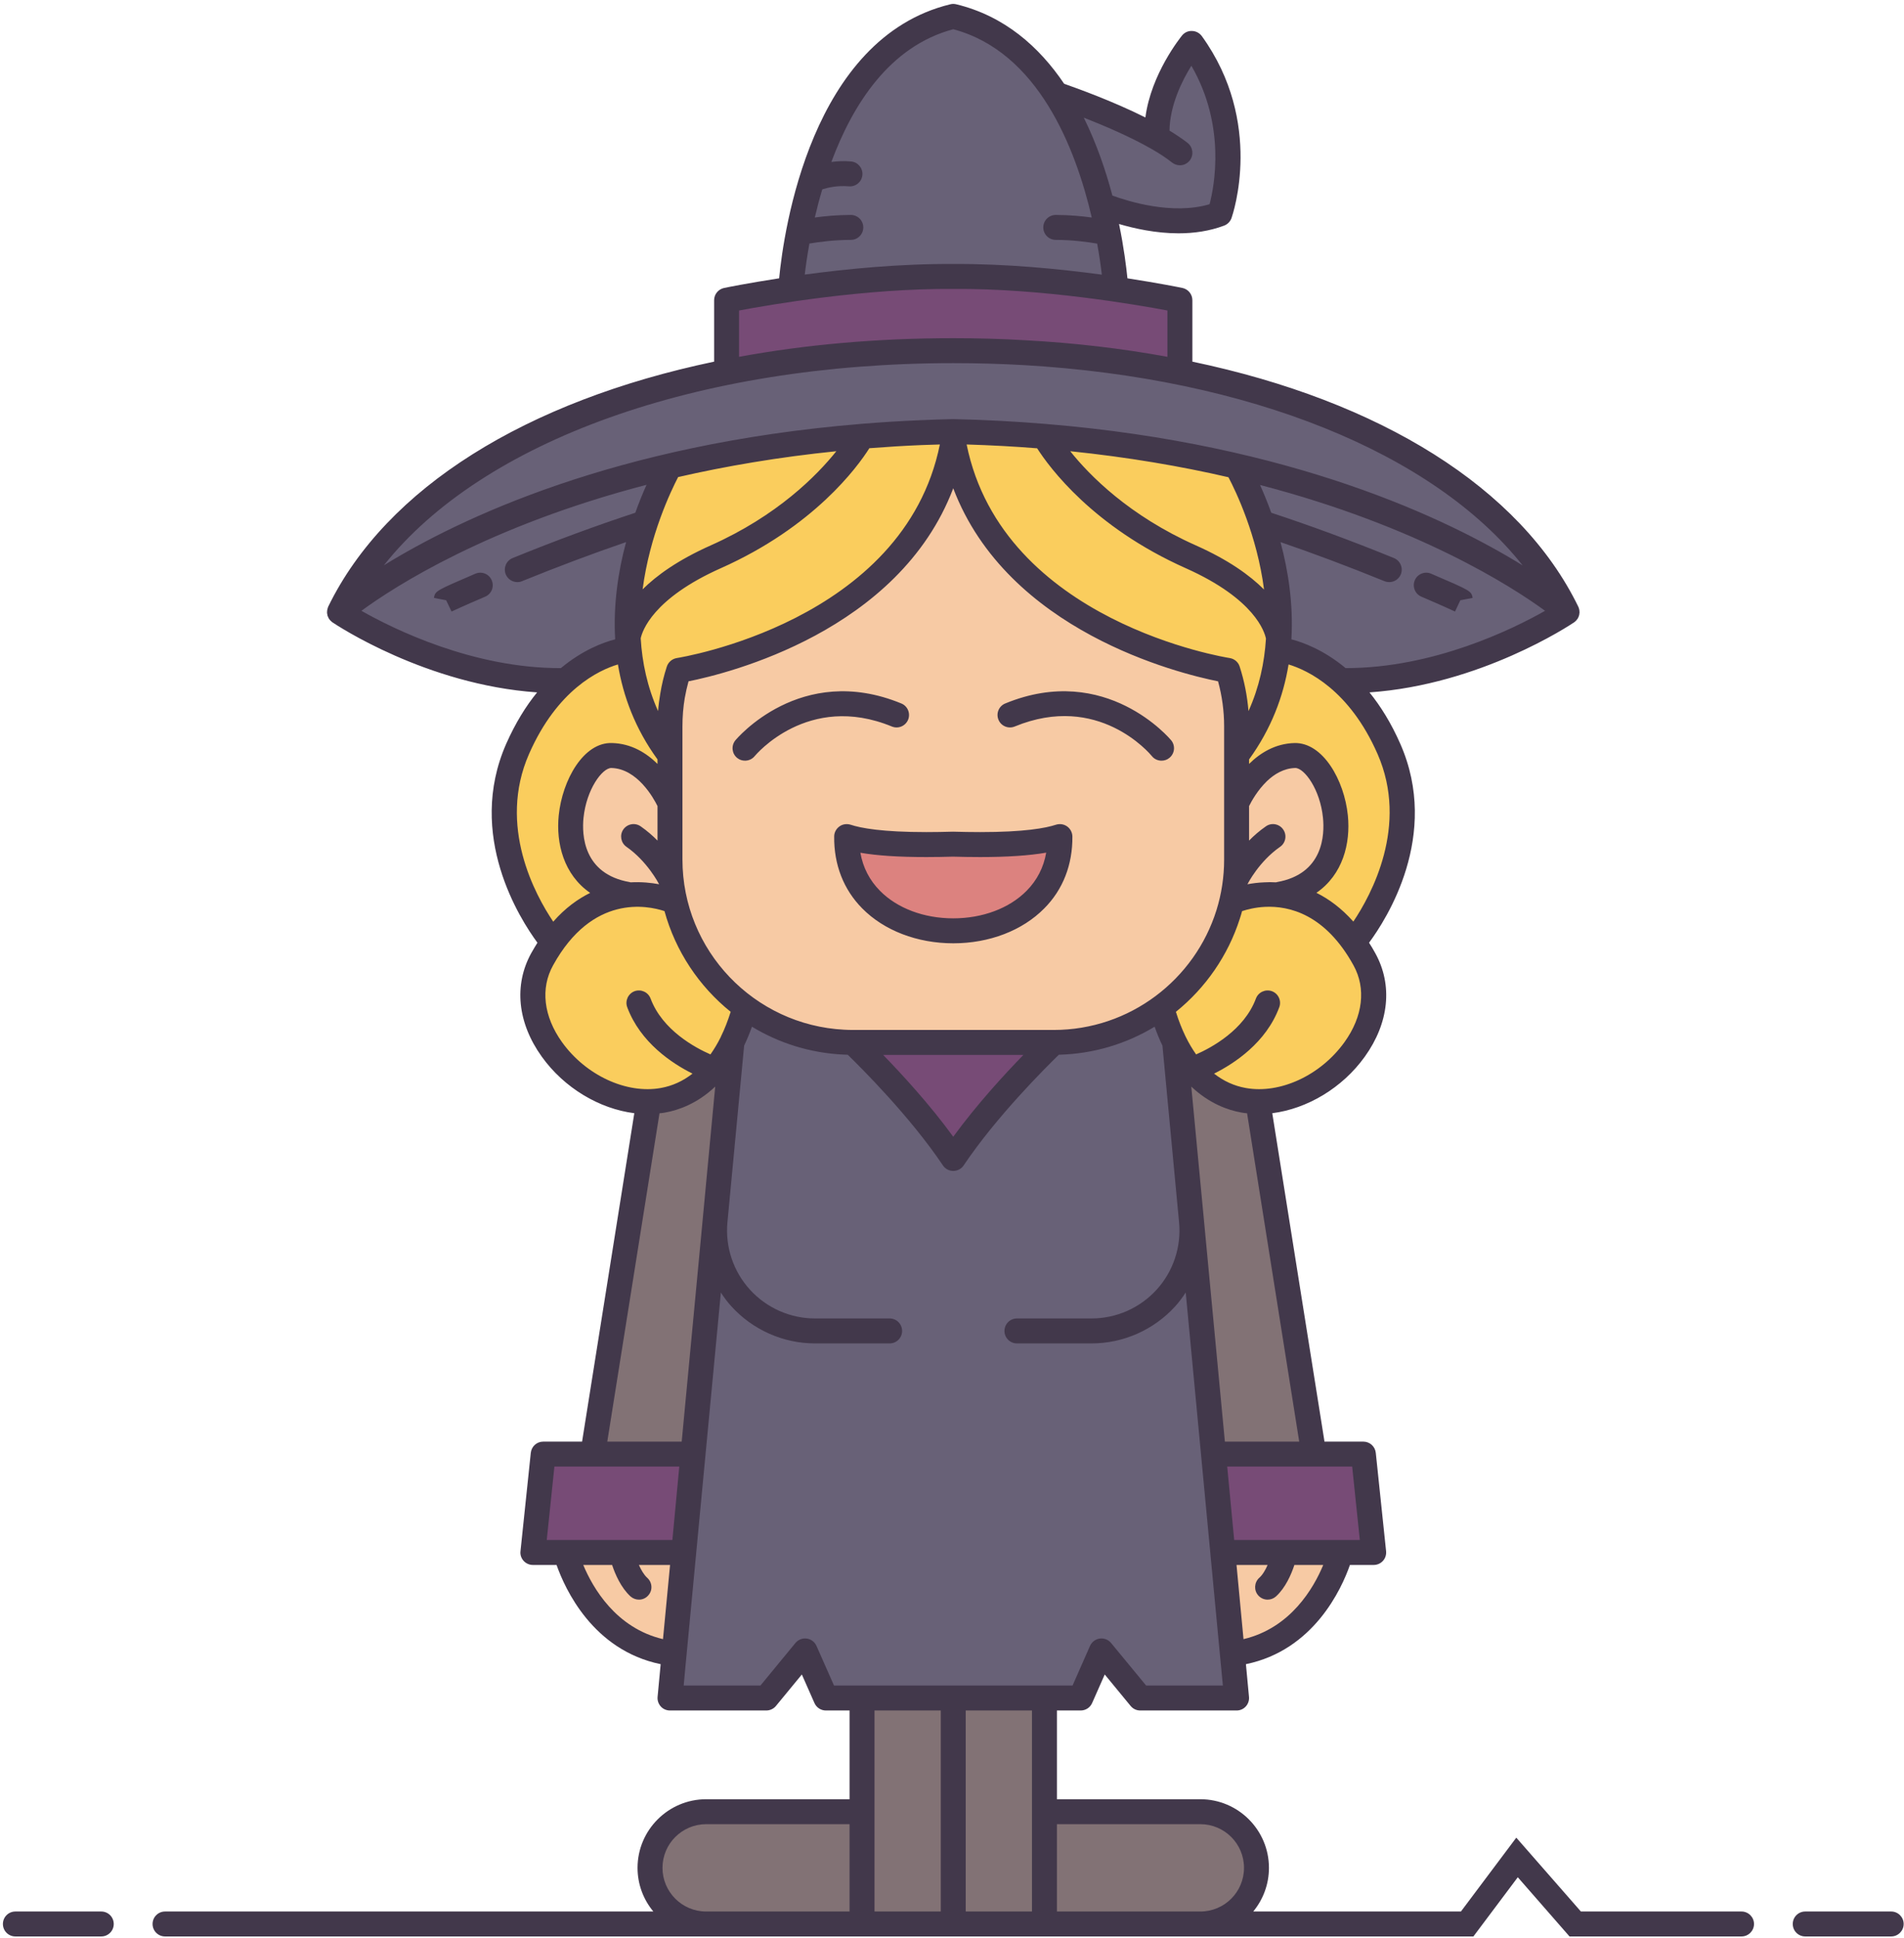 <?xml version="1.0" encoding="UTF-8" standalone="no"?>
<svg width="229px" height="233px" viewBox="0 0 229 233" version="1.1" xmlns="http://www.w3.org/2000/svg" xmlns:xlink="http://www.w3.org/1999/xlink">
    <!-- Generator: Sketch 39.1 (31720) - http://www.bohemiancoding.com/sketch -->
    <title>Slice 1</title>
    <desc>Created with Sketch.</desc>
    <defs></defs>
    <g id="Page-1" stroke="none" stroke-width="1" fill="none" fill-rule="evenodd">
        <path d="M72.454,173.845 L78.888,133.401 L79.277,133.367 C79.491,133.348 79.706,133.321 79.91,133.283 C81.376,133.025 83.563,132.297 85.676,130.292 L86.643,129.375 L82.445,173.845 L72.454,173.845 L72.454,173.845 Z M146.865,173.845 L142.657,129.379 L143.624,130.292 C145.75,132.301 147.937,133.027 149.396,133.283 C149.605,133.321 149.819,133.348 150.034,133.367 L150.423,133.401 L156.846,173.845 L146.865,173.845 L146.865,173.845 Z M84.93,230.345 C81.76,230.345 79.18,227.765 79.18,224.595 C79.18,221.425 81.76,218.845 84.93,218.845 L102.68,218.845 L102.68,230.345 L84.93,230.345 L84.93,230.345 Z M104.68,230.345 L113.65,230.345 L113.65,205.175 L104.68,205.175 L104.68,230.345 Z M115.65,230.345 L124.62,230.345 L124.62,205.175 L115.65,205.175 L115.65,230.345 Z M126.62,230.345 L126.62,218.845 L144.37,218.845 C147.541,218.845 150.12,221.425 150.12,224.595 C150.12,227.765 147.541,230.345 144.37,230.345 L126.62,230.345 L126.62,230.345 Z" id="Fill-9" fill="#827275"></path>
        <path d="M114.65,110.925 C110.992,110.925 107.651,109.664 105.484,107.466 C104.156,106.128 103.316,104.497 102.987,102.621 L102.865,101.92 L103.566,102.042 C105.537,102.387 108.105,102.555 111.42,102.555 C112.495,102.555 113.59,102.535 114.595,102.505 C115.709,102.535 116.805,102.555 117.89,102.555 C121.099,102.555 123.742,102.379 125.745,102.033 L126.444,101.911 L126.323,102.611 C125.995,104.493 125.154,106.127 123.825,107.467 C121.659,109.664 118.314,110.925 114.65,110.925" id="Fill-10" fill="#DC827F"></path>
        <path d="M76.794,70.8 C77.632,64.385 80.096,59.107 81.116,57.135 L81.223,56.929 L81.448,56.878 C87.569,55.473 93.992,54.423 100.539,53.758 L101.725,53.637 L100.98,54.568 C98.818,57.27 93.955,62.354 85.674,66.042 C82.273,67.56 79.571,69.302 77.643,71.219 L76.605,72.251 L76.794,70.8 L76.794,70.8 Z M151.677,71.239 C149.742,69.304 147.037,67.556 143.636,66.042 C135.329,62.343 130.48,57.264 128.329,54.567 L127.587,53.635 L128.771,53.758 C135.368,54.438 141.791,55.494 147.863,56.898 L148.086,56.949 L148.192,57.152 C148.991,58.669 151.662,64.136 152.526,70.821 L152.714,72.276 L151.677,71.239 L151.677,71.239 Z M78.694,85.71 C77.466,82.971 76.749,79.968 76.561,76.784 L76.557,76.718 L76.571,76.652 C76.807,75.523 78.221,71.551 86.486,67.868 C97.661,62.895 102.822,55.711 104.137,53.628 L104.271,53.416 L104.521,53.396 C106.704,53.226 108.774,53.102 110.849,53.015 C111.571,52.985 112.294,52.966 113.026,52.945 L113.655,52.928 L113.53,53.544 C109.114,75.327 81.758,79.579 81.482,79.619 C81.106,79.68 80.794,79.945 80.675,80.31 C80.341,81.332 80.082,82.406 79.904,83.505 C79.779,84.223 79.695,84.887 79.648,85.541 L78.694,85.71 L78.694,85.71 Z M149.662,85.546 C149.513,83.738 149.164,81.975 148.625,80.309 C148.511,79.943 148.204,79.68 147.82,79.618 C147.554,79.581 120.158,75.121 115.771,53.545 L115.645,52.926 L116.275,52.946 C119.264,53.037 122.125,53.193 124.78,53.406 L125.027,53.426 L125.161,53.635 C126.499,55.725 131.727,62.926 142.824,67.868 C151.161,71.588 152.53,75.568 152.751,76.699 L152.763,76.762 L152.759,76.826 C152.559,80.013 151.838,83.003 150.616,85.711 L149.82,87.473 L149.662,85.546 L149.662,85.546 Z M162.396,111.147 C161.114,109.704 159.671,108.579 158.107,107.803 L157.347,107.425 L158.046,106.943 C161.811,104.35 161.794,99.892 161.612,98.095 C161.211,94.127 158.867,89.844 155.779,89.844 C153.85,89.893 152.126,90.689 150.581,92.211 L149.73,93.048 L149.73,91.153 L149.825,91.022 C152.256,87.666 153.824,83.895 154.486,79.815 L154.578,79.25 L155.125,79.416 C157.782,80.221 162.746,82.727 166.138,90.454 C170.036,99.33 165.371,107.845 163.185,111.095 L162.825,111.63 L162.396,111.147 L162.396,111.147 Z M66.126,111.105 C63.933,107.862 59.256,99.356 63.172,90.454 C66.587,82.691 71.533,80.206 74.177,79.416 L74.721,79.253 L74.813,79.813 C75.49,83.918 77.062,87.689 79.484,91.021 L79.58,91.152 L79.58,93.049 L78.729,92.211 C77.184,90.689 75.461,89.893 73.607,89.845 L73.478,89.842 C70.423,89.842 68.099,94.126 67.698,98.095 C67.516,99.891 67.499,104.348 71.265,106.954 L71.965,107.439 L71.2,107.814 C69.625,108.586 68.184,109.71 66.916,111.155 L66.489,111.642 L66.126,111.105 L66.126,111.105 Z M77.874,131.464 C73.935,131.464 69.739,129.161 67.184,125.596 C64.849,122.332 64.448,118.773 66.083,115.832 C69.407,109.802 73.677,108.536 76.674,108.536 C78.131,108.536 79.329,108.832 80.078,109.08 L80.331,109.164 L80.402,109.422 C81.675,114.045 84.442,118.254 88.193,121.275 L88.46,121.49 L88.356,121.816 C87.988,122.977 87.599,123.965 87.168,124.837 C86.771,125.66 86.353,126.366 85.86,127.071 L85.626,127.407 L85.251,127.243 C83.509,126.487 79.295,124.29 77.782,120.25 C77.633,119.851 77.263,119.595 76.837,119.595 C76.719,119.595 76.602,119.615 76.489,119.656 C75.987,119.845 75.718,120.433 75.908,120.939 C77.473,125.13 81.344,127.568 83.513,128.647 L84.223,129.001 L83.598,129.489 C82.375,130.444 81.016,131.059 79.558,131.317 C79.015,131.415 78.448,131.464 77.874,131.464 L77.874,131.464 Z M151.436,131.464 C150.862,131.464 150.295,131.414 149.751,131.317 C148.294,131.059 146.935,130.444 145.712,129.489 L145.088,129.002 L145.796,128.648 C148.449,127.321 151.92,124.907 153.391,120.941 C153.486,120.69 153.476,120.419 153.365,120.175 C153.254,119.931 153.056,119.746 152.806,119.654 C152.699,119.615 152.584,119.595 152.467,119.595 C152.045,119.595 151.665,119.858 151.519,120.249 C150.021,124.274 145.804,126.481 144.06,127.243 L143.685,127.407 L143.45,127.071 C142.952,126.359 142.537,125.656 142.18,124.924 L142.13,124.823 C141.673,123.878 141.277,122.866 140.952,121.812 L140.853,121.488 L141.116,121.276 C144.663,118.417 147.265,114.623 148.644,110.303 C148.743,110.007 148.83,109.716 148.907,109.426 L148.978,109.162 L149.237,109.079 C150.187,108.773 151.149,108.594 152.095,108.546 C152.272,108.537 152.454,108.532 152.641,108.532 C155.634,108.532 159.9,109.799 163.228,115.834 C164.858,118.785 164.453,122.344 162.116,125.597 C159.562,129.161 155.37,131.464 151.437,131.464 C151.436,131.464 151.437,131.464 151.436,131.464 L151.436,131.464 Z" id="Fill-11" fill="#FACD5D"></path>
        <path d="M141.772,25.552 C138.27,25.552 134.903,24.456 133.618,23.984 L133.373,23.894 L133.307,23.643 C132.414,20.266 131.269,17.144 129.901,14.365 L129.331,13.205 L130.534,13.679 C133.873,14.996 136.593,16.249 138.62,17.405 L138.689,17.427 L138.731,17.466 C139.786,18.072 140.624,18.628 141.293,19.165 C141.469,19.297 141.693,19.375 141.91,19.375 C142.22,19.375 142.5,19.238 142.701,18.99 C143.035,18.565 142.963,17.931 142.535,17.583 C141.965,17.138 141.264,16.661 140.399,16.131 L140.156,15.983 L140.16,15.698 C140.204,12.4 141.874,9.234 142.866,7.641 L143.305,6.934 L143.723,7.655 C148.015,15.062 146.523,22.561 145.963,24.682 L145.892,24.954 L145.623,25.034 C144.469,25.378 143.173,25.552 141.772,25.552 L141.772,25.552 Z M132.453,33.521 C126.17,32.672 120.419,32.242 115.36,32.242 L113.966,32.242 C108.918,32.242 103.002,32.681 96.857,33.51 L96.219,33.596 L96.293,32.957 C96.386,32.161 96.558,30.862 96.858,29.197 L96.92,28.85 L97.268,28.792 C99.045,28.495 100.748,28.345 102.33,28.345 C102.881,28.345 103.33,27.896 103.33,27.345 C103.33,26.794 102.881,26.345 102.33,26.345 C100.982,26.345 99.548,26.447 98.068,26.651 L97.349,26.749 L97.513,26.042 C97.783,24.876 98.088,23.725 98.421,22.621 L98.497,22.368 L98.748,22.288 C99.233,22.134 100.226,21.875 101.416,21.875 C101.65,21.875 101.891,21.885 102.136,21.907 L102.143,21.907 C102.742,21.907 103.179,21.514 103.222,21.012 C103.275,20.457 102.872,19.966 102.321,19.912 C102.039,19.886 101.761,19.875 101.491,19.875 C101.041,19.875 100.57,19.906 100.052,19.971 L99.234,20.073 L99.521,19.301 C102.88,10.261 107.927,4.788 114.521,3.032 L114.65,2.997 L114.778,3.031 C125.058,5.765 129.707,17.053 131.797,26.042 L131.961,26.749 L131.242,26.651 C129.762,26.447 128.328,26.345 126.98,26.345 C126.429,26.345 125.98,26.794 125.98,27.345 C125.98,27.896 126.429,28.345 126.98,28.345 C129.129,28.345 131.077,28.632 132.047,28.803 L132.39,28.863 L132.452,29.206 C132.753,30.867 132.925,32.169 133.017,32.968 L133.09,33.607 L132.453,33.521 L132.453,33.521 Z M182.867,68.41 C174.363,63.145 155.645,53.944 125.829,51.483 C125.748,51.473 125.689,51.465 125.63,51.465 C121.929,51.162 118.235,50.97 114.61,50.895 C113.316,50.925 112.03,50.964 110.753,51.025 C108.4,51.121 106.074,51.264 103.641,51.464 L103.586,51.481 L103.541,51.473 C73.729,53.922 54.964,63.13 46.433,68.4 L45.778,67.664 C57.951,52.334 83.697,43.175 114.65,43.165 C117.54,43.165 120.422,43.246 123.218,43.406 C150.172,44.971 172.715,54.044 183.521,67.675 L182.867,68.41 L182.867,68.41 Z M171.536,69.361 C171.139,69.361 170.779,69.601 170.62,69.972 C170.407,70.476 170.644,71.067 171.149,71.286 C171.464,71.421 173.671,72.366 174.758,72.875 L175.296,71.731 L176.389,71.525 C176.023,71.205 175.014,70.767 171.933,69.444 C171.804,69.389 171.671,69.361 171.536,69.361 L171.536,69.361 Z M161.659,80.835 L161.52,80.719 C158.893,78.535 156.43,77.676 155.196,77.359 L154.797,77.256 L154.821,76.845 C155.038,73.178 154.602,69.299 153.527,65.315 L153.283,64.407 L154.172,64.712 C158.21,66.095 162.428,67.68 166.708,69.422 C166.829,69.472 166.948,69.495 167.09,69.495 C167.498,69.495 167.862,69.251 168.018,68.874 C168.221,68.369 167.975,67.78 167.466,67.566 C162.408,65.505 157.453,63.676 152.744,62.13 L152.512,62.054 L152.429,61.824 C152.04,60.74 151.603,59.659 151.094,58.519 L150.669,57.568 L151.676,57.831 C170.831,62.824 182.148,70.131 186.125,73.042 L186.749,73.498 L186.077,73.88 C182.4,75.971 172.682,80.835 161.875,80.835 L161.659,80.835 L161.659,80.835 Z M54.002,71.731 L54.548,72.874 C55.699,72.338 58.133,71.298 58.164,71.285 C58.406,71.179 58.596,70.984 58.694,70.736 C58.792,70.489 58.788,70.219 58.682,69.974 C58.525,69.599 58.167,69.361 57.766,69.361 C57.629,69.361 57.496,69.389 57.369,69.443 C54.282,70.769 53.276,71.206 52.915,71.524 L54.002,71.731 L54.002,71.731 Z M67.329,80.835 C56.608,80.835 46.899,75.971 43.223,73.88 L42.553,73.498 L43.174,73.042 C47.144,70.127 58.448,62.807 77.634,57.811 L78.642,57.549 L78.217,58.499 C77.724,59.6 77.275,60.718 76.881,61.823 L76.799,62.053 L76.566,62.13 C71.855,63.676 66.9,65.506 61.838,67.568 C61.325,67.781 61.084,68.358 61.294,68.879 C61.448,69.251 61.813,69.495 62.22,69.495 C62.359,69.495 62.476,69.473 62.577,69.428 C66.899,67.673 71.121,66.089 75.138,64.712 L76.028,64.407 L75.783,65.315 C74.708,69.297 74.273,73.176 74.489,76.845 L74.514,77.257 L74.114,77.359 C72.878,77.675 70.413,78.53 67.78,80.719 L67.642,80.835 L67.329,80.835 L67.329,80.835 Z M137.614,203.175 L133.244,197.873 C133.055,197.643 132.774,197.512 132.476,197.512 C132.43,197.512 132.383,197.514 132.337,197.521 C132.002,197.567 131.696,197.798 131.557,198.109 L129.326,203.175 L99.984,203.175 L97.743,198.107 C97.602,197.792 97.303,197.566 96.964,197.521 C96.917,197.514 96.873,197.512 96.828,197.512 C96.531,197.512 96.243,197.647 96.056,197.873 L91.696,203.175 L81.682,203.175 L81.942,200.34 L86.339,153.929 L87.121,155.144 C87.525,155.772 87.926,156.3 88.347,156.756 C90.827,159.476 94.352,161.035 98.02,161.035 L107,161.035 C107.551,161.035 108,160.586 108,160.035 C108,159.484 107.551,159.035 107,159.035 L98.02,159.035 C94.909,159.035 91.923,157.714 89.83,155.411 C87.733,153.115 86.698,150.023 86.993,146.928 L89.011,125.589 L89.049,125.509 C89.391,124.795 89.7,124.048 89.969,123.288 L90.173,122.709 L90.699,123.027 C93.948,124.992 97.663,126.126 101.444,126.305 L102.174,126.336 L102.309,126.467 C104.508,128.611 110.033,134.206 113.825,139.856 C114.011,140.136 114.312,140.295 114.65,140.295 C114.99,140.295 115.301,140.132 115.484,139.858 C119.277,134.206 124.802,128.611 127.001,126.467 L127.141,126.33 L127.337,126.325 C131.328,126.221 135.227,125.08 138.611,123.028 L139.137,122.708 L139.341,123.288 C139.64,124.132 139.94,124.857 140.259,125.504 L140.299,125.586 L142.308,146.928 C142.602,150.029 141.571,153.122 139.479,155.412 C137.387,157.714 134.401,159.035 131.29,159.035 L122.31,159.035 C121.759,159.035 121.31,159.484 121.31,160.035 C121.31,160.586 121.759,161.035 122.31,161.035 L131.29,161.035 C134.959,161.035 138.483,159.476 140.96,156.758 C141.358,156.327 141.737,155.829 142.192,155.139 L142.974,153.955 L147.228,198.978 L147.63,203.175 L137.614,203.175 L137.614,203.175 Z" id="Fill-12" fill="#686177"></path>
        <path d="M88.39,36.92 L88.798,36.844 C92.968,36.061 103.768,34.242 113.969,34.242 L115.368,34.242 C125.571,34.242 136.344,36.061 140.502,36.844 L140.91,36.921 L140.91,43.505 L140.32,43.397 C134.847,42.393 129.128,41.726 123.323,41.414 C120.558,41.249 117.641,41.165 114.65,41.165 C105.666,41.165 97.029,41.916 88.98,43.397 L88.39,43.505 L88.39,36.92 L88.39,36.92 Z M114.246,136.979 C112.042,133.95 109.221,130.658 105.861,127.193 L105.039,126.345 L124.275,126.345 L123.448,127.194 C121.172,129.53 117.869,133.124 115.054,136.98 L114.649,137.534 L114.246,136.979 L114.246,136.979 Z M65.206,185.675 L66.229,175.845 L82.25,175.845 L81.325,185.675 L65.206,185.675 L65.206,185.675 Z M147.985,185.675 L147.05,175.845 L163.081,175.845 L164.105,185.675 L147.985,185.675 L147.985,185.675 Z" id="Fill-13" fill="#774B76"></path>
        <g id="Group-17">
            <path d="M149.53,106.2 L149.617,106.022 L149.643,105.994 C149.822,105.607 151.271,103.087 153.674,101.414 C153.895,101.262 154.041,101.033 154.088,100.77 C154.135,100.507 154.076,100.241 153.922,100.024 C153.733,99.752 153.428,99.591 153.102,99.591 C152.899,99.591 152.706,99.654 152.541,99.771 C151.865,100.236 151.21,100.791 150.586,101.426 L149.73,102.297 L149.73,96.809 L149.781,96.705 C150.052,96.153 150.813,94.742 152.033,93.565 C153.188,92.462 154.44,91.884 155.755,91.845 C157.235,91.845 159.265,94.722 159.618,98.296 C159.831,100.429 159.679,105.508 153.666,106.558 L153.576,106.587 L153.44,106.594 C153.201,106.58 152.965,106.573 152.736,106.573 C152.509,106.573 152.288,106.58 152.073,106.594 C151.428,106.62 150.776,106.695 150.122,106.817 L149.53,106.927 L149.53,106.2 L149.53,106.2 Z M79.188,106.816 C78.334,106.656 77.462,106.575 76.596,106.575 C76.358,106.575 76.114,106.581 75.867,106.595 L75.792,106.598 L75.72,106.58 C69.623,105.506 69.469,100.429 69.683,98.295 C70.046,94.722 72.079,91.845 73.52,91.845 C76.932,91.932 78.981,95.587 79.529,96.705 L79.58,96.809 L79.58,102.297 L78.724,101.426 C78.118,100.81 77.462,100.255 76.774,99.775 C76.603,99.655 76.406,99.591 76.203,99.591 C75.877,99.591 75.569,99.753 75.379,100.023 C75.23,100.239 75.173,100.505 75.221,100.769 C75.269,101.033 75.416,101.262 75.634,101.414 C77.936,103.015 79.303,105.333 79.668,106.005 L80.892,107.17 L79.188,106.816 L79.188,106.816 Z M101.346,83.619 C93.921,83.619 89.327,88.755 88.828,89.341 C88.485,89.769 88.55,90.401 88.976,90.747 C89.152,90.892 89.365,90.965 89.61,90.965 C89.909,90.965 90.197,90.829 90.38,90.601 C90.827,90.076 94.806,85.619 101.331,85.619 C103.336,85.619 105.395,86.047 107.45,86.892 C107.575,86.944 107.704,86.97 107.835,86.97 C108.238,86.97 108.601,86.727 108.759,86.351 C108.857,86.107 108.856,85.832 108.753,85.584 C108.651,85.338 108.459,85.148 108.213,85.049 C105.903,84.099 103.594,83.619 101.346,83.619 L101.346,83.619 Z M128.037,85.602 C134.553,85.602 138.495,90.083 138.923,90.593 C139.112,90.834 139.392,90.965 139.7,90.965 C139.938,90.965 140.156,90.89 140.316,90.754 C140.757,90.401 140.826,89.77 140.479,89.338 C139.983,88.755 135.389,83.619 127.965,83.619 C125.716,83.619 123.407,84.099 121.1,85.047 C120.849,85.149 120.656,85.339 120.553,85.585 C120.449,85.832 120.449,86.105 120.552,86.353 C120.705,86.729 121.067,86.97 121.475,86.97 C121.606,86.97 121.735,86.944 121.858,86.893 C123.941,86.036 126.019,85.602 128.037,85.602 L128.037,85.602 Z M101.833,99.595 C101.618,99.595 101.418,99.658 101.256,99.777 C100.988,99.97 100.83,100.268 100.83,100.575 C100.792,103.838 101.907,106.706 104.055,108.873 C106.592,111.449 110.454,112.925 114.65,112.925 C118.851,112.925 122.708,111.449 125.244,108.874 C127.391,106.718 128.509,103.85 128.48,100.579 C128.474,100.266 128.316,99.965 128.059,99.781 C127.889,99.659 127.686,99.595 127.471,99.595 C127.365,99.595 127.26,99.611 127.159,99.642 C125.904,100.057 123.27,100.555 117.89,100.555 C116.826,100.555 115.752,100.535 114.597,100.505 C113.549,100.535 112.475,100.555 111.42,100.555 C106.021,100.555 103.395,100.057 102.142,99.639 C102.049,99.611 101.941,99.595 101.833,99.595 L101.833,99.595 Z M102.58,124.345 C102.22,124.345 101.861,124.335 101.501,124.314 C90.332,123.746 81.58,114.535 81.58,103.345 L81.58,87.345 C81.58,86.142 81.677,84.964 81.867,83.841 C81.988,83.155 82.139,82.486 82.328,81.793 L82.409,81.495 L82.712,81.435 C86.829,80.609 107.695,75.628 114.183,58.538 L114.65,57.306 L115.117,58.538 C121.604,75.626 142.479,80.609 146.598,81.435 L146.9,81.495 L146.982,81.793 C147.479,83.602 147.73,85.47 147.73,87.345 L147.73,103.345 C147.73,105.473 147.413,107.573 146.788,109.583 C144.035,118.413 135.975,124.345 126.73,124.345 L102.58,124.345 L102.58,124.345 Z M148.171,187.675 L153.221,187.675 L152.919,188.374 C152.582,189.152 152.199,189.733 151.78,190.1 C151.379,190.469 151.345,191.104 151.711,191.51 C151.904,191.722 152.178,191.845 152.46,191.845 C152.708,191.845 152.944,191.755 153.127,191.592 C154.185,190.634 154.841,189.12 155.206,188.018 L155.319,187.675 L159.898,187.675 L159.612,188.366 C158.435,191.211 155.578,196.192 149.675,197.582 L149.116,197.713 L148.171,187.675 L148.171,187.675 Z M79.625,197.582 C73.749,196.196 70.877,191.214 69.688,188.368 L69.399,187.675 L73.981,187.675 L74.095,188.018 C74.391,188.915 75.056,190.572 76.177,191.596 C76.36,191.753 76.603,191.845 76.85,191.845 C77.132,191.845 77.4,191.725 77.584,191.515 C77.77,191.313 77.861,191.061 77.849,190.798 C77.836,190.528 77.717,190.279 77.515,190.096 C77.115,189.736 76.734,189.158 76.384,188.38 L76.066,187.675 L81.14,187.675 L80.184,197.713 L79.625,197.582 L79.625,197.582 Z" id="Fill-14" fill="#F7CAA4"></path>
            <path d="M12.18,229.845 L1.85,229.845 C1.02,229.845 0.35,230.515 0.35,231.345 C0.35,232.175 1.02,232.845 1.85,232.845 L12.18,232.845 C13.01,232.845 13.68,232.175 13.68,231.345 C13.68,230.515 13.01,229.845 12.18,229.845 L12.18,229.845 Z M57.17,68.985 C52.35,71.055 52.35,71.055 52.19,71.895 L53.66,72.175 L54.31,73.535 C54.32,73.525 55.8,72.835 58.36,71.745 C59.12,71.415 59.47,70.535 59.14,69.775 C58.82,69.005 57.93,68.655 57.17,68.985 L57.17,68.985 Z M149.62,224.595 C149.62,221.695 147.27,219.345 144.37,219.345 L127.12,219.345 L127.12,229.845 L144.37,229.845 C147.27,229.845 149.62,227.495 149.62,224.595 L149.62,224.595 Z M116.15,229.845 L124.12,229.845 L124.12,205.675 L116.15,205.675 L116.15,229.845 Z M105.18,229.845 L113.15,229.845 L113.15,205.675 L105.18,205.675 L105.18,229.845 Z M129,202.675 L131.1,197.905 C131.31,197.435 131.76,197.095 132.27,197.025 C132.79,196.955 133.3,197.155 133.63,197.555 L137.85,202.675 L147.08,202.675 L146.73,199.025 L142.61,155.415 C142.22,156.005 141.81,156.575 141.33,157.095 C138.76,159.915 135.1,161.535 131.29,161.535 L122.31,161.535 C121.48,161.535 120.81,160.865 120.81,160.035 C120.81,159.205 121.48,158.535 122.31,158.535 L131.29,158.535 C134.26,158.535 137.11,157.275 139.11,155.075 C141.11,152.885 142.09,149.925 141.81,146.975 L139.81,125.725 C139.47,125.035 139.16,124.275 138.87,123.455 C135.49,125.505 131.55,126.715 127.35,126.825 C125.77,128.365 119.86,134.235 115.9,140.135 C115.62,140.555 115.15,140.795 114.65,140.795 C114.15,140.795 113.69,140.555 113.41,140.135 C109.45,134.235 103.54,128.365 101.96,126.825 C101.78,126.815 101.6,126.815 101.42,126.805 C97.42,126.615 93.68,125.415 90.44,123.455 C90.15,124.275 89.83,125.035 89.5,125.725 L87.49,146.975 C87.21,149.925 88.2,152.885 90.2,155.075 C92.2,157.275 95.05,158.535 98.02,158.535 L107,158.535 C107.83,158.535 108.5,159.205 108.5,160.035 C108.5,160.865 107.83,161.535 107,161.535 L98.02,161.535 C94.21,161.535 90.55,159.915 87.98,157.095 C87.5,156.575 87.08,156.005 86.7,155.415 L82.57,199.025 L82.44,200.385 L82.23,202.675 L91.46,202.675 L95.67,197.555 C96,197.155 96.52,196.955 97.03,197.025 C97.55,197.095 97.99,197.435 98.2,197.905 L100.31,202.675 L129,202.675 L129,202.675 Z M79.74,197.095 L80.59,188.175 L76.84,188.175 C77.11,188.775 77.45,189.365 77.85,189.725 C78.47,190.285 78.52,191.235 77.96,191.845 C77.67,192.175 77.26,192.345 76.85,192.345 C76.49,192.345 76.13,192.215 75.84,191.965 C74.69,190.915 73.99,189.295 73.62,188.175 L70.15,188.175 C71.29,190.905 74.06,195.755 79.74,197.095 L79.74,197.095 Z M80.87,185.175 L81.7,176.345 L66.68,176.345 L65.76,185.175 L80.87,185.175 L80.87,185.175 Z M73.04,173.345 L81.99,173.345 L84.51,146.695 L84.51,146.685 L86.02,130.655 C83.86,132.705 81.59,133.495 80,133.775 C79.78,133.815 79.55,133.845 79.32,133.865 L73.04,173.345 L73.04,173.345 Z M79.47,130.825 C80.88,130.575 82.15,129.985 83.29,129.095 C80.84,127.875 77.03,125.375 75.44,121.115 C75.15,120.345 75.55,119.475 76.32,119.185 C77.1,118.905 77.96,119.295 78.25,120.075 C79.67,123.865 83.61,125.985 85.45,126.785 C85.89,126.155 86.31,125.465 86.69,124.695 C86.7,124.665 86.71,124.645 86.72,124.615 C87.16,123.725 87.54,122.735 87.88,121.665 C84.08,118.605 81.25,114.385 79.92,109.555 C77.87,108.875 71.25,107.495 66.52,116.075 C64.98,118.845 65.38,122.215 67.59,125.305 C70.45,129.295 75.34,131.565 79.47,130.825 L79.47,130.825 Z M66.54,110.825 C67.97,109.195 69.49,108.095 70.98,107.365 C67.8,105.165 66.86,101.405 67.2,98.045 C67.63,93.795 70.19,89.215 73.62,89.345 C75.93,89.405 77.74,90.535 79.08,91.855 L79.08,91.315 C76.39,87.615 74.95,83.715 74.32,79.895 C72.01,80.585 67.03,82.925 63.63,90.655 C59.82,99.315 64.39,107.645 66.54,110.825 L66.54,110.825 Z M67.46,80.335 C70.07,78.165 72.54,77.245 73.99,76.875 C73.74,72.635 74.38,68.595 75.3,65.185 C71.33,66.545 67.14,68.115 62.78,69.885 C62.6,69.965 62.41,69.995 62.22,69.995 C61.63,69.995 61.07,69.645 60.83,69.065 C60.52,68.295 60.88,67.425 61.65,67.105 C66.83,64.995 71.78,63.175 76.41,61.655 C76.87,60.365 77.34,59.235 77.76,58.295 C58.75,63.245 47.46,70.515 43.47,73.445 C47.32,75.635 56.93,80.375 67.46,80.335 L67.46,80.335 Z M46.17,67.975 C55.17,62.415 73.91,53.405 103.5,50.975 C103.53,50.965 103.57,50.965 103.6,50.965 C105.92,50.775 108.29,50.625 110.73,50.525 C112.01,50.465 113.3,50.425 114.62,50.395 C118.45,50.475 122.11,50.675 125.63,50.965 C125.71,50.965 125.79,50.975 125.87,50.985 C155.43,53.425 174.15,62.425 183.13,67.985 C172.38,54.425 150.22,45.475 123.19,43.905 C120.39,43.745 117.54,43.665 114.65,43.665 C83.8,43.675 58.04,53.025 46.17,67.975 L46.17,67.975 Z M88.89,37.335 L88.89,42.905 C96.88,41.435 105.52,40.665 114.65,40.665 C117.6,40.665 120.51,40.745 123.35,40.915 C129.31,41.235 135.01,41.915 140.41,42.905 L140.41,37.335 C136.74,36.645 125.23,34.655 114.67,34.745 C104.06,34.655 92.57,36.645 88.89,37.335 L88.89,37.335 Z M96.79,33.015 C101.9,32.325 108.38,31.695 114.67,31.745 C120.93,31.695 127.41,32.335 132.52,33.025 C132.41,32.065 132.23,30.785 131.96,29.295 C130.88,29.105 129.01,28.845 126.98,28.845 C126.15,28.845 125.48,28.175 125.48,27.345 C125.48,26.515 126.15,25.845 126.98,25.845 C128.61,25.845 130.14,25.995 131.31,26.155 C129.38,17.855 124.88,6.235 114.65,3.515 C106.99,5.555 102.55,12.585 99.99,19.475 C100.71,19.385 101.51,19.335 102.37,19.415 C103.19,19.495 103.8,20.225 103.72,21.055 C103.65,21.875 102.91,22.475 102.09,22.405 C100.78,22.285 99.59,22.545 98.9,22.765 C98.55,23.925 98.25,25.075 98,26.155 C99.17,25.995 100.69,25.845 102.33,25.845 C103.16,25.845 103.83,26.515 103.83,27.345 C103.83,28.175 103.16,28.845 102.33,28.845 C100.29,28.845 98.43,29.105 97.35,29.285 C97.08,30.785 96.9,32.065 96.79,33.015 L96.79,33.015 Z M130.35,14.145 C131.89,17.275 133,20.525 133.79,23.515 C135.67,24.205 141.02,25.885 145.48,24.555 C146.06,22.355 147.45,15.085 143.29,7.905 C142.17,9.705 140.7,12.665 140.66,15.705 C141.46,16.195 142.21,16.695 142.85,17.195 C143.49,17.715 143.6,18.655 143.09,19.305 C142.79,19.675 142.36,19.875 141.91,19.875 C141.59,19.875 141.26,19.765 140.98,19.555 C140.27,18.985 139.4,18.425 138.44,17.875 C138.43,17.865 138.41,17.865 138.4,17.855 C135.88,16.415 132.76,15.095 130.35,14.145 L130.35,14.145 Z M185.83,73.445 C181.84,70.525 170.54,63.265 151.55,58.315 C151.97,59.255 152.44,60.375 152.9,61.655 C157.53,63.175 162.48,64.995 167.66,67.105 C168.42,67.425 168.79,68.295 168.48,69.065 C168.24,69.645 167.68,69.995 167.09,69.995 C166.9,69.995 166.71,69.965 166.52,69.885 C162.17,68.115 157.98,66.545 154.01,65.185 C154.93,68.595 155.57,72.635 155.32,76.875 C156.76,77.245 159.23,78.165 161.84,80.335 C172.41,80.345 181.98,75.635 185.83,73.445 L185.83,73.445 Z M154.98,79.895 C154.36,83.715 152.91,87.615 150.23,91.315 L150.23,91.855 C151.57,90.535 153.38,89.405 155.69,89.345 C159.1,89.265 161.68,93.795 162.11,98.045 C162.45,101.405 161.51,105.165 158.33,107.355 C159.82,108.095 161.33,109.195 162.77,110.815 C164.91,107.635 169.47,99.285 165.68,90.655 C162.3,82.955 157.29,80.595 154.98,79.895 L154.98,79.895 Z M153.96,101.825 C151.43,103.585 150.08,106.235 150.07,106.265 C150.06,106.285 150.04,106.295 150.03,106.315 L150.03,106.325 C150.62,106.215 151.3,106.125 152.04,106.095 C152.49,106.065 152.97,106.065 153.47,106.095 C153.5,106.085 153.54,106.075 153.58,106.065 C159.19,105.085 159.32,100.345 159.12,98.345 C158.78,94.905 156.87,92.345 155.79,92.345 L155.77,92.345 C154.41,92.385 153.27,93.075 152.38,93.925 C151.24,95.025 150.5,96.375 150.23,96.925 L150.23,101.075 C150.81,100.485 151.48,99.895 152.25,99.365 C152.92,98.885 153.86,99.055 154.33,99.735 C154.81,100.415 154.64,101.355 153.96,101.825 L153.96,101.825 Z M143.84,65.585 C147.77,67.335 150.34,69.195 152.03,70.885 C151.19,64.385 148.65,59.095 147.75,57.385 C142.04,56.065 135.7,54.975 128.72,54.255 C131.04,57.165 135.8,62.005 143.84,65.585 L143.84,65.585 Z M124.74,53.905 C122.01,53.685 119.18,53.535 116.26,53.445 C120.61,74.835 147.62,79.085 147.9,79.125 C148.46,79.215 148.93,79.605 149.1,80.155 C149.66,81.885 150.01,83.685 150.16,85.505 C151.46,82.625 152.08,79.665 152.26,76.795 C152.11,76.025 150.96,72.045 142.62,68.325 C131.44,63.345 126.2,56.185 124.74,53.905 L124.74,53.905 Z M85.47,65.585 C93.51,62.005 98.27,57.155 100.59,54.255 C93.61,54.965 87.27,56.055 81.56,57.365 C80.68,59.065 78.14,64.355 77.29,70.865 C78.98,69.185 81.55,67.335 85.47,65.585 L85.47,65.585 Z M79.41,83.425 C79.59,82.315 79.85,81.225 80.2,80.155 C80.38,79.605 80.85,79.215 81.41,79.125 C81.68,79.085 108.71,74.805 113.04,53.445 C112.31,53.465 111.59,53.485 110.87,53.515 C108.71,53.605 106.61,53.735 104.56,53.895 C103.12,56.175 97.88,63.345 86.69,68.325 C78.5,71.975 77.24,75.895 77.06,76.755 C77.23,79.635 77.85,82.605 79.15,85.505 C79.2,84.805 79.29,84.115 79.41,83.425 L79.41,83.425 Z M74.97,99.735 C75.45,99.055 76.38,98.885 77.06,99.365 C77.82,99.895 78.5,100.485 79.08,101.075 L79.08,96.925 C78.6,95.945 76.64,92.425 73.54,92.345 L73.52,92.345 C72.44,92.345 70.53,94.905 70.18,98.345 C69.98,100.345 70.12,105.085 75.73,106.065 C75.77,106.075 75.8,106.085 75.84,106.095 C77.14,106.025 78.32,106.145 79.28,106.325 C79.28,106.325 79.28,106.325 79.27,106.315 C79.26,106.305 79.25,106.285 79.24,106.265 C79.22,106.235 77.85,103.565 75.35,101.825 C74.67,101.355 74.5,100.415 74.97,99.735 L74.97,99.735 Z M106.22,126.845 C108.48,129.175 111.82,132.795 114.65,136.685 C117.49,132.795 120.82,129.175 123.09,126.845 L106.22,126.845 L106.22,126.845 Z M126.73,123.845 C135.91,123.845 143.71,117.775 146.31,109.435 C146.91,107.505 147.23,105.465 147.23,103.345 L147.23,87.345 C147.23,85.505 146.98,83.675 146.5,81.925 C141.81,80.985 121.19,75.945 114.65,58.715 C108.11,75.945 87.5,80.985 82.81,81.925 C82.63,82.585 82.48,83.245 82.36,83.925 C82.17,85.045 82.08,86.195 82.08,87.345 L82.08,103.345 C82.08,114.295 90.71,123.265 101.53,123.815 C101.88,123.835 102.23,123.845 102.58,123.845 L126.73,123.845 L126.73,123.845 Z M162.79,116.075 C159.41,109.945 155.07,108.895 152.12,109.045 C150.94,109.105 149.98,109.365 149.39,109.555 C149.31,109.855 149.22,110.155 149.12,110.455 C147.7,114.905 144.99,118.795 141.43,121.665 C141.76,122.735 142.15,123.715 142.58,124.605 C142.6,124.645 142.61,124.675 142.63,124.705 C143,125.465 143.42,126.155 143.86,126.785 C145.69,125.985 149.64,123.865 151.05,120.075 C151.34,119.295 152.21,118.905 152.98,119.185 C153.76,119.475 154.15,120.345 153.86,121.115 C152.28,125.375 148.46,127.875 146.02,129.095 C147.16,129.985 148.43,130.575 149.84,130.825 C153.97,131.565 158.85,129.295 161.71,125.305 C163.93,122.215 164.32,118.845 162.79,116.075 L162.79,116.075 Z M149.99,133.865 C149.76,133.845 149.53,133.815 149.31,133.775 C147.71,133.495 145.45,132.705 143.28,130.655 L144.8,146.685 C144.8,146.685 144.8,146.685 144.8,146.695 L147.32,173.345 L156.26,173.345 L149.99,133.865 L149.99,133.865 Z M147.6,176.345 L148.44,185.175 L163.55,185.175 L162.63,176.345 L147.6,176.345 L147.6,176.345 Z M159.15,188.175 L155.68,188.175 C155.31,189.295 154.62,190.915 153.46,191.965 C153.18,192.215 152.82,192.345 152.46,192.345 C152.05,192.345 151.64,192.175 151.34,191.845 C150.79,191.235 150.84,190.285 151.45,189.725 C151.86,189.365 152.2,188.775 152.46,188.175 L148.72,188.175 L149.56,197.095 C155.25,195.755 158.02,190.905 159.15,188.175 L159.15,188.175 Z M102.18,219.345 L84.93,219.345 C82.04,219.345 79.68,221.695 79.68,224.595 C79.68,227.495 82.04,229.845 84.93,229.845 L102.18,229.845 L102.18,219.345 L102.18,219.345 Z M210.96,231.345 C210.96,232.175 210.28,232.845 209.46,232.845 L188.77,232.845 L182.55,225.725 L177.21,232.845 L19.85,232.845 C19.02,232.845 18.35,232.175 18.35,231.345 C18.35,230.515 19.02,229.845 19.85,229.845 L78.58,229.845 C77.39,228.415 76.68,226.585 76.68,224.595 C76.68,220.045 80.39,216.345 84.93,216.345 L102.18,216.345 L102.18,205.675 L99.33,205.675 C98.74,205.675 98.2,205.325 97.96,204.785 L96.44,201.345 L93.32,205.135 C93.04,205.475 92.61,205.675 92.16,205.675 L80.58,205.675 C80.16,205.675 79.75,205.505 79.47,205.185 C79.19,204.875 79.05,204.455 79.09,204.035 L79.46,200.105 C71.3,198.425 67.95,191.045 66.94,188.175 L64.09,188.175 C63.67,188.175 63.26,187.995 62.98,187.685 C62.69,187.365 62.55,186.945 62.6,186.525 L63.84,174.695 C63.92,173.925 64.56,173.345 65.33,173.345 L70.01,173.345 C70.01,173.325 70.01,173.305 70.02,173.275 L76.29,133.855 C72.09,133.325 67.86,130.825 65.16,127.055 C62.24,122.985 61.78,118.455 63.89,114.615 C64.14,114.175 64.39,113.755 64.64,113.355 C62.57,110.555 56.05,100.435 60.88,89.445 C62,86.915 63.27,84.885 64.6,83.255 C51.26,82.335 40.48,75.165 39.99,74.835 C39.98,74.835 39.97,74.815 39.96,74.815 C39.9,74.765 39.84,74.715 39.79,74.665 C39.76,74.645 39.74,74.625 39.72,74.595 C39.65,74.515 39.58,74.435 39.53,74.345 L39.53,74.335 C39.48,74.245 39.44,74.145 39.4,74.055 C39.39,74.025 39.39,73.985 39.38,73.955 C39.36,73.885 39.35,73.815 39.34,73.735 C39.34,73.725 39.33,73.705 39.33,73.695 C39.33,73.665 39.34,73.645 39.34,73.625 C39.33,73.555 39.34,73.485 39.35,73.415 C39.35,73.375 39.36,73.335 39.37,73.295 C39.38,73.235 39.4,73.165 39.42,73.105 C39.43,73.065 39.45,73.025 39.46,72.985 C39.47,72.965 39.47,72.955 39.48,72.935 C46.46,58.625 63.33,48.215 85.89,43.485 L85.89,36.095 C85.89,35.385 86.39,34.775 87.09,34.625 C87.33,34.575 89.88,34.055 93.71,33.465 C94.26,27.785 97.54,4.585 114.3,0.515 C114.53,0.455 114.77,0.455 115.01,0.515 C120.8,1.915 124.98,5.615 127.99,10.075 C129.5,10.605 133.83,12.155 137.76,14.125 C138.44,8.875 142,4.485 142.17,4.265 C142.47,3.905 142.9,3.695 143.38,3.725 C143.84,3.735 144.27,3.965 144.55,4.345 C152.04,14.735 148.28,25.755 148.12,26.215 C147.97,26.635 147.65,26.965 147.24,27.125 C145.46,27.795 143.57,28.055 141.75,28.055 C139.01,28.055 136.43,27.475 134.59,26.935 C135.18,29.785 135.46,32.115 135.6,33.465 C139.42,34.055 141.98,34.575 142.22,34.625 C142.91,34.775 143.41,35.385 143.41,36.095 L143.41,43.485 C165.98,48.215 182.84,58.625 189.82,72.935 C189.83,72.955 189.83,72.965 189.84,72.985 C189.86,73.025 189.87,73.065 189.89,73.105 C189.91,73.165 189.93,73.235 189.94,73.295 C189.95,73.335 189.95,73.375 189.96,73.415 C189.97,73.485 189.97,73.555 189.97,73.625 C189.97,73.645 189.98,73.665 189.97,73.695 C189.97,73.705 189.97,73.725 189.96,73.735 C189.96,73.815 189.94,73.885 189.93,73.955 C189.92,73.985 189.91,74.025 189.9,74.055 C189.87,74.145 189.83,74.245 189.78,74.335 C189.78,74.335 189.78,74.335 189.78,74.345 C189.72,74.435 189.66,74.515 189.59,74.595 C189.57,74.625 189.54,74.645 189.52,74.665 C189.47,74.715 189.41,74.765 189.35,74.815 C189.34,74.815 189.33,74.835 189.32,74.835 C188.83,75.165 178.05,82.335 164.71,83.255 C166.03,84.885 167.31,86.915 168.42,89.445 C173.26,100.435 166.74,110.555 164.66,113.355 C164.92,113.755 165.17,114.175 165.41,114.615 C167.53,118.455 167.07,122.985 164.15,127.055 C161.45,130.825 157.21,133.325 153.02,133.855 L159.29,173.275 L159.29,173.345 L163.98,173.345 C164.74,173.345 165.39,173.925 165.47,174.695 L166.71,186.525 C166.75,186.945 166.62,187.365 166.33,187.685 C166.05,187.995 165.64,188.175 165.22,188.175 L162.36,188.175 C161.36,191.045 158.01,198.425 149.85,200.105 L150.22,204.035 C150.26,204.455 150.12,204.875 149.84,205.185 C149.55,205.505 149.15,205.675 148.73,205.675 L137.14,205.675 C136.69,205.675 136.27,205.475 135.99,205.135 L132.87,201.345 L131.35,204.785 C131.11,205.325 130.57,205.675 129.98,205.675 L127.12,205.675 L127.12,216.345 L144.37,216.345 C148.92,216.345 152.62,220.045 152.62,224.595 C152.62,226.585 151.91,228.415 150.73,229.845 L175.71,229.845 L182.37,220.965 L190.14,229.845 L209.46,229.845 C210.28,229.845 210.96,230.515 210.96,231.345 L210.96,231.345 Z M107.26,87.355 C108.03,87.675 108.9,87.305 109.22,86.545 C109.53,85.775 109.17,84.895 108.4,84.585 C96.26,79.595 88.52,88.935 88.44,89.025 C87.92,89.675 88.02,90.615 88.66,91.135 C88.94,91.365 89.27,91.465 89.61,91.465 C90.04,91.465 90.48,91.275 90.77,90.915 C90.84,90.835 97.16,83.205 107.26,87.355 L107.26,87.355 Z M125.83,102.525 C123.81,102.875 121.15,103.055 117.89,103.055 C116.8,103.055 115.7,103.035 114.61,103.005 C113.6,103.035 112.5,103.055 111.42,103.055 C108.11,103.055 105.48,102.885 103.48,102.535 C103.79,104.305 104.58,105.845 105.84,107.115 C107.91,109.215 111.12,110.425 114.65,110.425 C118.18,110.425 121.4,109.215 123.47,107.115 C124.73,105.845 125.52,104.305 125.83,102.525 L125.83,102.525 Z M128.98,100.575 C129.01,103.965 127.85,106.965 125.6,109.225 C122.97,111.895 118.98,113.425 114.66,113.425 L114.65,113.425 C110.33,113.425 106.33,111.895 103.7,109.225 C101.46,106.965 100.29,103.965 100.33,100.575 C100.33,100.105 100.57,99.655 100.96,99.375 C101.34,99.095 101.84,99.025 102.3,99.165 C103.53,99.575 106.12,100.055 111.42,100.055 C112.47,100.055 113.54,100.035 114.61,100.005 C115.76,100.035 116.83,100.055 117.89,100.055 C123.19,100.055 125.77,99.575 127.01,99.165 C127.46,99.025 127.96,99.095 128.35,99.375 C128.74,99.655 128.97,100.105 128.98,100.575 L128.98,100.575 Z M122.05,87.355 C132.09,83.225 138.28,90.605 138.54,90.915 C138.83,91.285 139.27,91.465 139.7,91.465 C140.03,91.465 140.37,91.365 140.64,91.135 C141.29,90.615 141.39,89.675 140.87,89.025 C140.79,88.935 133.05,79.595 120.91,84.585 C120.14,84.895 119.77,85.775 120.09,86.545 C120.4,87.305 121.28,87.675 122.05,87.355 L122.05,87.355 Z M170.95,71.745 C173.5,72.835 174.99,73.525 175,73.535 L175.64,72.175 L177.12,71.895 C176.95,71.055 176.95,71.055 172.13,68.985 C171.37,68.655 170.49,69.005 170.16,69.775 C169.84,70.535 170.19,71.415 170.95,71.745 L170.95,71.745 Z M228.96,231.345 C228.96,232.175 228.28,232.845 227.46,232.845 L217.12,232.845 C216.29,232.845 215.62,232.175 215.62,231.345 C215.62,230.515 216.29,229.845 217.12,229.845 L227.46,229.845 C228.28,229.845 228.96,230.515 228.96,231.345 L228.96,231.345 Z" id="Fill-16" fill="#42384B"></path>
        </g>
    </g>
</svg>